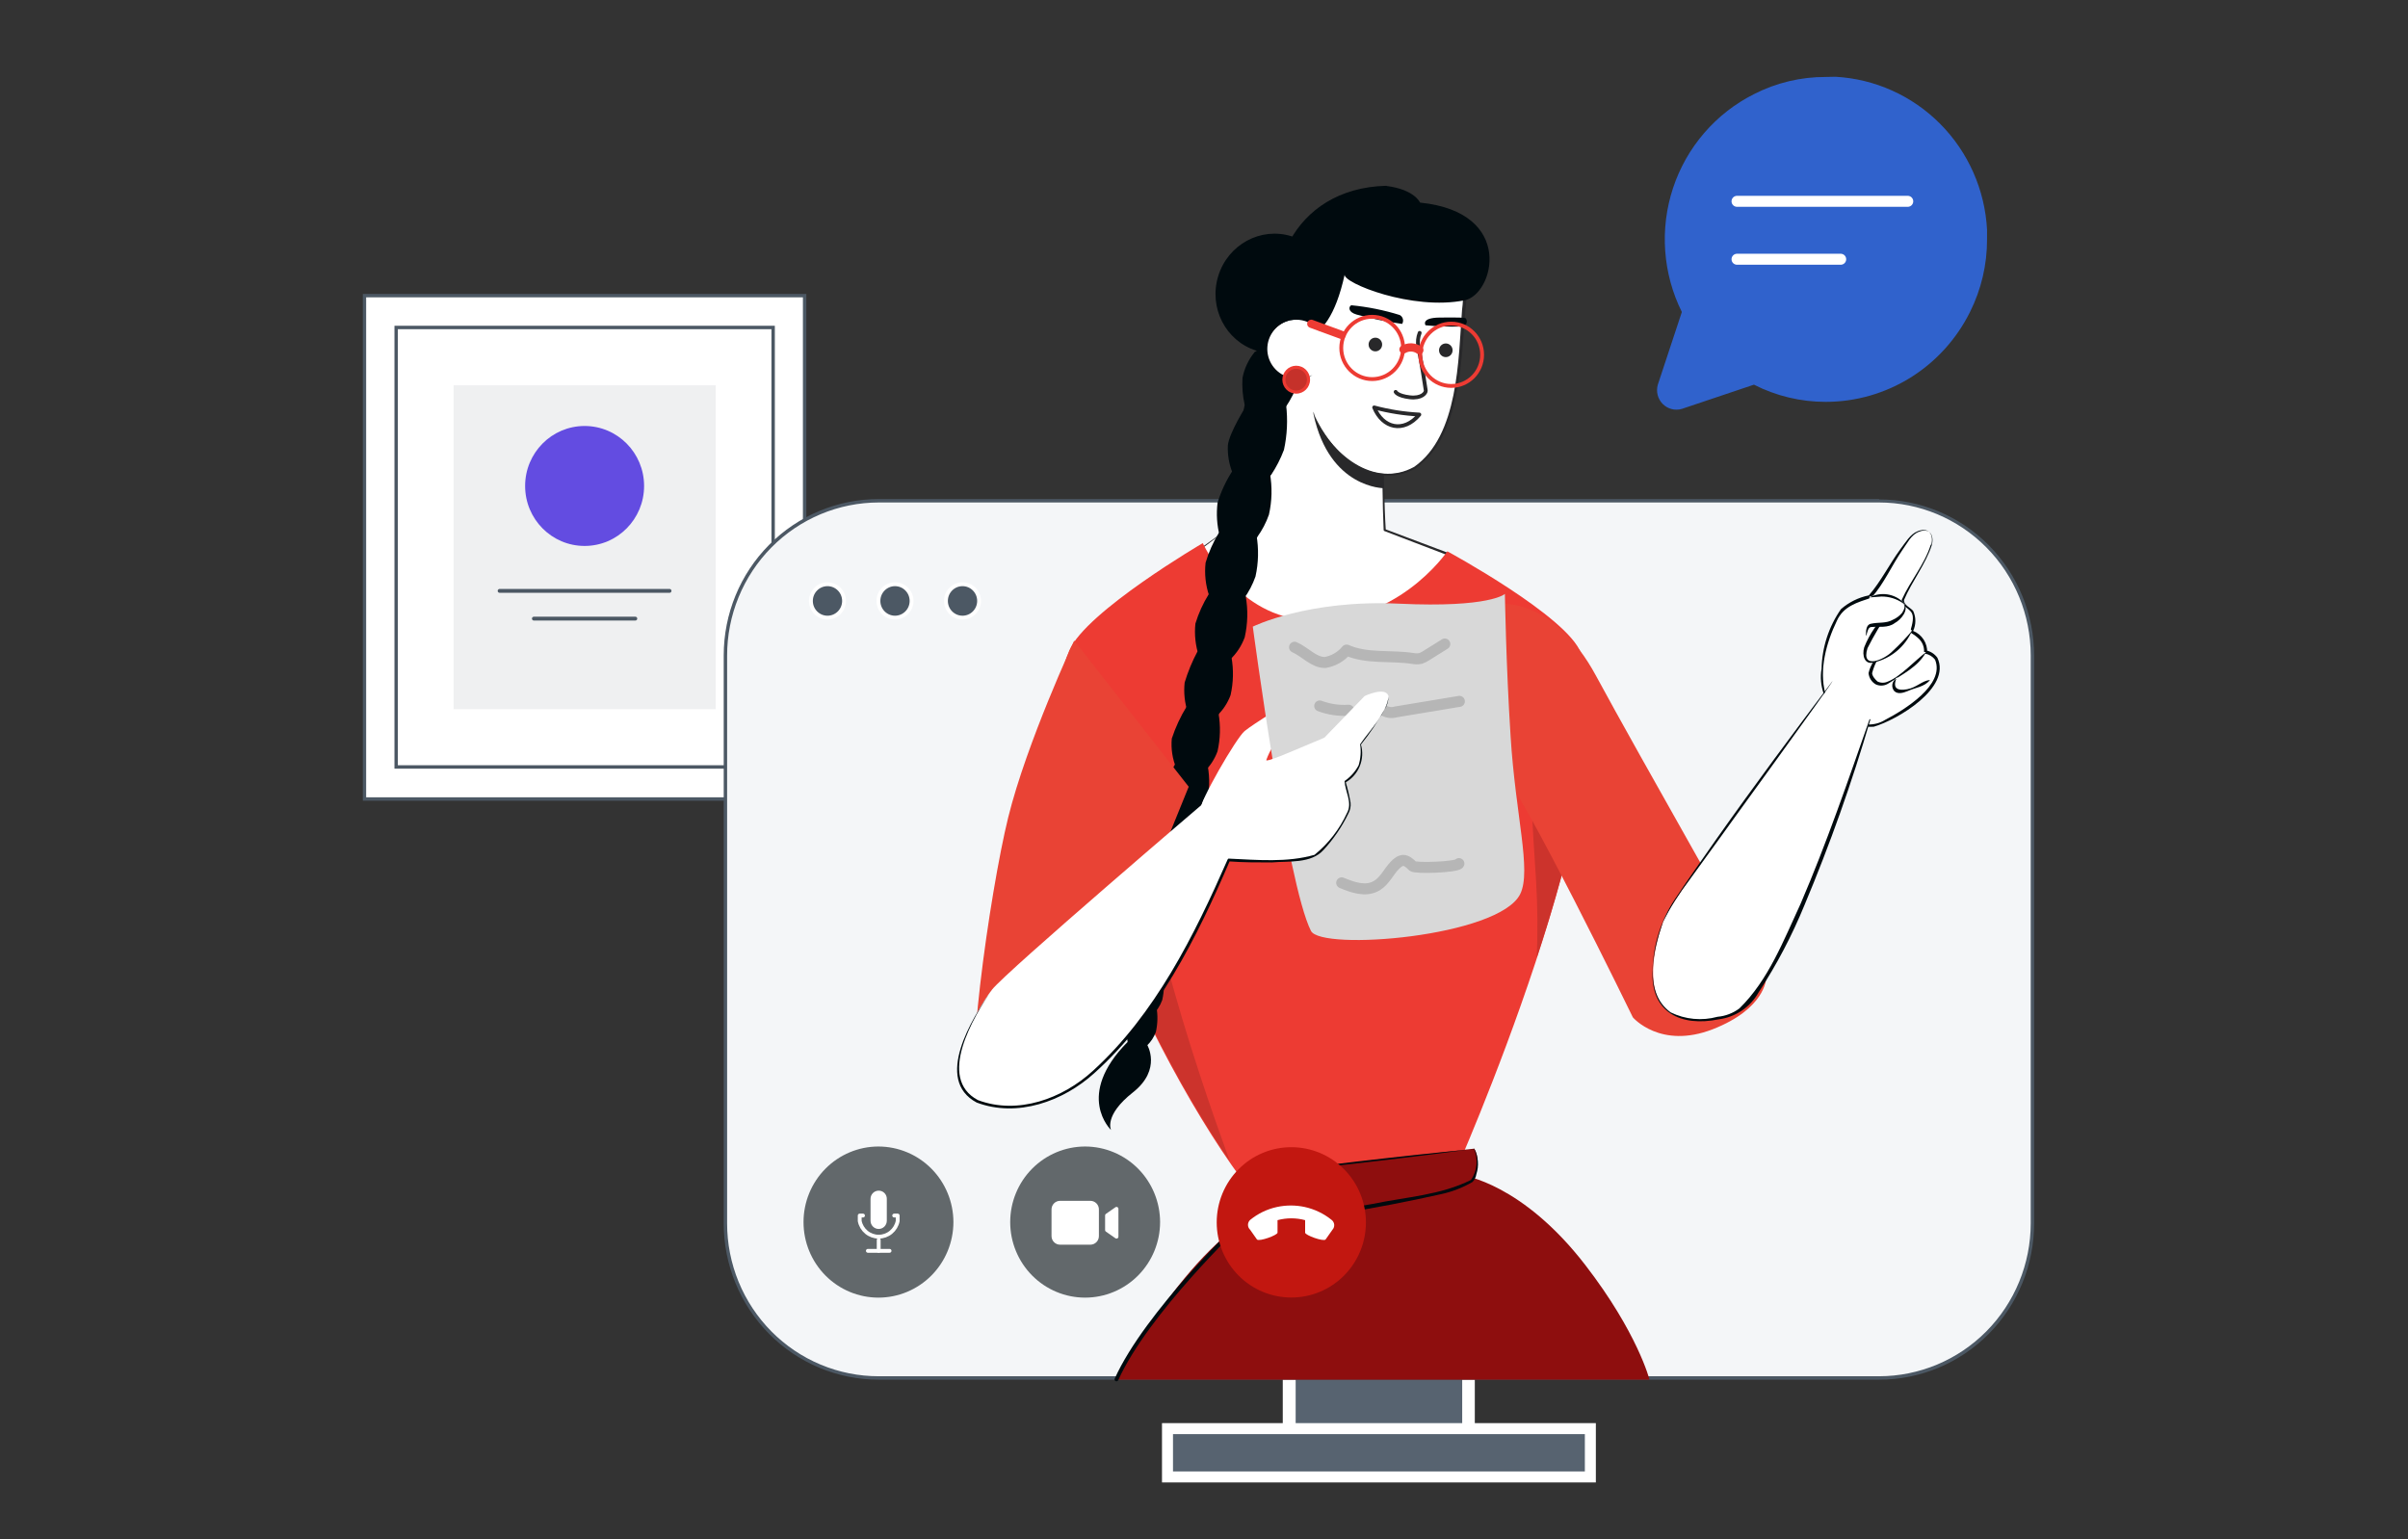 <svg width="219" height="140" viewBox="0 0 219 140" fill="none" xmlns="http://www.w3.org/2000/svg">
<rect x="0" y="0" width="219" height="140" fill="#333333" stroke="none"/>
<mask id="mask0_3243_40734" style="mask-type:alpha" maskUnits="userSpaceOnUse" x="0" y="0" width="219" height="140">
<rect width="219" height="140" fill="#C4C4C4"/>
</mask>
<g mask="url(#mask0_3243_40734)">
</g>
<g clip-path="url(#clip0_3243_40734)">
<path d="M73.18 26.885H33.148V72.661H73.18V26.885Z" fill="white"/>
<path d="M73.023 27.046V72.52H33.301V27.046H73.023ZM73.332 26.735H32.992V72.831H73.332V26.726V26.735Z" fill="#4C5864"/>
<path d="M70.308 29.781H36.031V69.765H70.308V29.781Z" fill="white"/>
<path d="M70.161 29.942V69.605H36.183V29.942H70.161ZM70.469 29.631H35.875V69.916H70.469V29.631Z" fill="#4C5864"/>
<g opacity="0.3">
<path opacity="0.3" d="M65.094 35.042H41.25V64.505H65.094V35.042Z" fill="#4C5864"/>
</g>
<path d="M53.168 49.658C56.156 49.658 58.578 47.216 58.578 44.203C58.578 41.19 56.156 38.747 53.168 38.747C50.18 38.747 47.758 41.19 47.758 44.203C47.758 47.216 50.18 49.658 53.168 49.658Z" fill="#634CE1"/>
<path d="M45.438 53.745H60.893" stroke="#4C5864" stroke-width="0.35" stroke-linecap="round" stroke-linejoin="round"/>
<path d="M48.555 56.269H57.78" stroke="#4C5864" stroke-width="0.35" stroke-linecap="round" stroke-linejoin="round"/>
<path d="M117.336 133.771V113.944H133.483V133.771H117.336Z" fill="#576370" stroke="white"/>
<path d="M133.82 113.595V134.102H116.972V113.595H133.82ZM134.129 113.284H116.664V134.413H134.129V113.284Z" fill="white"/>
<path d="M79.918 125.341C76.219 125.339 72.672 123.856 70.057 121.219C67.441 118.582 65.971 115.006 65.969 111.276V59.644C65.973 55.918 67.444 52.345 70.057 49.71C72.67 47.075 76.213 45.593 79.909 45.588H170.888C174.584 45.593 178.127 47.075 180.74 49.71C183.354 52.345 184.824 55.918 184.828 59.644V111.276C184.826 115.004 183.357 118.579 180.743 121.216C178.13 123.853 174.586 125.337 170.888 125.341H79.918Z" fill="#F4F6F8"/>
<path d="M170.899 45.704C174.555 45.708 178.059 47.175 180.645 49.782C183.23 52.388 184.684 55.922 184.689 59.609V111.276C184.684 114.963 183.23 118.497 180.645 121.104C178.059 123.71 174.555 125.177 170.899 125.182H79.919C78.108 125.183 76.314 124.824 74.64 124.125C72.967 123.427 71.446 122.403 70.165 121.111C68.885 119.82 67.869 118.287 67.176 116.599C66.484 114.911 66.128 113.103 66.129 111.276V59.644C66.126 57.816 66.481 56.005 67.173 54.315C67.865 52.625 68.88 51.089 70.16 49.794C71.441 48.5 72.962 47.472 74.636 46.77C76.311 46.068 78.106 45.706 79.919 45.704H170.899ZM170.899 45.393H79.919C76.18 45.393 72.594 46.89 69.95 49.556C67.306 52.222 65.82 55.839 65.82 59.609V111.276C65.82 115.047 67.306 118.663 69.95 121.329C72.594 123.995 76.18 125.493 79.919 125.493H170.899C174.638 125.493 178.224 123.995 180.868 121.329C183.512 118.663 184.997 115.047 184.997 111.276V59.644C184.997 55.874 183.512 52.258 180.868 49.592C178.224 46.926 174.638 45.428 170.899 45.428V45.393Z" fill="#4C5864"/>
<path d="M116.817 35.122C116.817 35.54 114.059 44.896 113.152 46.424C112.244 47.952 107.68 50.947 107.68 50.947C107.68 50.947 111.856 66.522 124.272 66.94C136.688 67.357 131.771 50.378 131.771 50.378L125.937 48.165L125.638 37.939C125.638 37.939 125.224 29.444 122.457 27.712C118.351 25.18 116.817 35.122 116.817 35.122Z" fill="white"/>
<path d="M116.815 35.122C116.056 38.206 115.141 41.248 114.075 44.238C113.691 45.8 112.794 47.185 111.528 48.166C110.334 49.179 109.068 50.103 107.739 50.929C108.847 54.647 110.687 58.101 113.15 61.085C116.674 65.438 123.001 68.317 128.447 66.114C133.927 63.217 132.852 55.558 131.663 50.449L131.733 50.529L125.9 48.299C125.883 48.291 125.868 48.279 125.857 48.263C125.846 48.247 125.84 48.229 125.838 48.21C125.609 43.51 125.926 36.775 124.755 32.217C124.323 30.004 122.596 25.935 119.838 27.827C117.899 29.675 117.344 32.554 116.815 35.095V35.122ZM116.815 35.122C117.335 32.563 117.864 29.693 119.811 27.819C122.596 25.873 124.402 29.978 124.843 32.217C126.041 36.739 125.724 43.519 126.032 48.21L125.971 48.13L131.804 50.325C133.037 54.821 133.786 60.56 130.923 64.585C128.279 67.802 123.574 67.509 120.032 66.3C113.555 63.883 109.634 57.335 107.695 50.964C109.519 49.534 111.749 48.299 113.185 46.424C114.717 42.766 115.955 38.989 116.886 35.131L116.815 35.122Z" fill="#28282A"/>
<path d="M119.467 37.707C119.106 36.019 125.706 40.506 125.706 40.506L125.873 44.406C125.873 44.406 120.921 44.442 119.467 37.707Z" fill="#28282A"/>
<path d="M117.891 31.354C117.891 31.354 117.521 22.184 121.812 20.878C126.103 19.572 132.386 21.456 132.967 24.326C133.196 25.237 133.27 26.18 133.188 27.116C133.117 28.209 132.967 30.261 132.959 30.67C132.867 33.08 132.473 35.468 131.787 37.778C130.844 40.71 129.443 43.038 126.429 43.109C121.821 43.269 119.547 37.778 119.547 37.778" fill="white"/>
<path d="M117.891 31.354C117.891 27.8 118.014 21.829 122.191 20.692C125.495 19.874 131.883 20.576 133.108 24.317C133.38 25.599 133.437 26.917 133.276 28.218C132.906 32.793 132.861 39.768 128.72 42.62C124.913 44.717 120.939 41.314 119.547 37.813C120.992 41.208 124.931 44.513 128.623 42.46C132.659 39.608 132.632 32.687 132.967 28.2C133.137 26.924 133.09 25.629 132.826 24.37C131.601 20.816 125.416 20.114 122.252 20.878C118.225 21.953 118.005 27.898 117.908 31.372L117.891 31.354Z" fill="#28282A"/>
<path d="M131.492 32.483C131.832 32.483 132.109 32.205 132.109 31.861C132.109 31.518 131.832 31.239 131.492 31.239C131.151 31.239 130.875 31.518 130.875 31.861C130.875 32.205 131.151 32.483 131.492 32.483Z" fill="#28282A"/>
<path d="M125.086 31.959C125.426 31.959 125.702 31.68 125.702 31.337C125.702 30.993 125.426 30.715 125.086 30.715C124.745 30.715 124.469 30.993 124.469 31.337C124.469 31.68 124.745 31.959 125.086 31.959Z" fill="#28282A"/>
<path d="M129.115 30.279C128.958 30.677 128.915 31.111 128.992 31.532C129.194 32.474 129.652 35.308 129.67 35.522C129.688 35.735 129.309 36.268 128.199 36.135C127.088 36.001 126.93 35.646 126.93 35.646" stroke="#28282A" stroke-width="0.35" stroke-linecap="round" stroke-linejoin="round"/>
<path d="M129.083 37.707C127.695 37.636 126.319 37.419 124.977 37.059C125.752 38.951 127.655 39.422 129.083 37.707Z" stroke="#28282A" stroke-width="0.35" stroke-linecap="round" stroke-linejoin="round"/>
<path d="M131.63 50.147C131.63 50.147 126.898 57.157 118.413 56.366C112.245 55.753 109.39 49.4 109.39 49.4C109.39 49.4 98.754 55.62 97.247 59.174C92.049 71.462 107.249 101.317 115.249 110.122C123.25 118.927 132.176 107.021 132.176 107.021C132.176 107.021 148.205 71.009 143.781 59.405C142.548 56.055 131.63 50.147 131.63 50.147Z" fill="#ED3B33"/>
<path d="M111.848 105.616C111.848 105.51 102.93 82.07 103.803 72.306C104.208 67.739 100.745 69.107 96.93 71.87C99.159 83.297 106.164 97.388 111.848 105.616Z" fill="#CC332C"/>
<path d="M142.908 76.145C142.987 75.745 143.084 75.345 143.154 74.945L138.969 64.639C138.969 64.639 139.022 70.041 139.7 80.09C139.84 82.43 139.861 84.776 139.762 87.118C140.943 83.52 142.053 79.761 142.908 76.145Z" fill="#CC332C"/>
<path d="M120.928 28.276C121.811 25.403 120.259 22.365 117.46 21.49C114.662 20.616 111.678 22.236 110.794 25.109C109.911 27.982 111.464 31.02 114.262 31.895C117.06 32.77 120.045 31.149 120.928 28.276Z" fill="#000A0E"/>
<path d="M126.109 16.916C128.665 17.245 129.149 18.427 129.149 18.427C137.855 19.315 135.846 26.788 133.212 27.312C128.427 28.28 122.127 25.73 122.294 24.975C120.585 32.75 117.086 30.422 117.086 30.422C114.443 25.446 117.368 17.094 126.109 16.898" fill="#000A0E"/>
<path d="M118.281 30.67L104.315 94.999C104.315 94.999 105.707 97.255 103.037 99.361C100.367 101.467 101.046 102.782 101.046 102.782C101.046 102.782 97.724 99.654 102.543 94.785C103.151 89.596 114.104 32.047 114.104 32.047C114.104 32.047 117.188 29.71 118.281 30.67Z" fill="#000A0E"/>
<path d="M118.28 30.67C118.445 32.039 118.38 33.427 118.087 34.775C117.783 35.583 117.387 36.352 116.906 37.067L113.196 36.801C113.014 36.003 112.949 35.183 113.002 34.366C113.171 33.507 113.549 32.704 114.104 32.029" fill="#000A0E"/>
<path d="M116.966 36.818C117.131 38.185 117.065 39.57 116.772 40.914C116.468 41.725 116.072 42.497 115.592 43.216L112.067 42.94C111.767 42.166 111.632 41.336 111.67 40.506C111.794 39.342 113.353 36.898 113.353 36.898" fill="#000A0E"/>
<path d="M115.493 43.038C115.717 44.29 115.687 45.575 115.405 46.815C115.15 47.542 114.791 48.227 114.339 48.849L110.928 48.761C110.674 47.769 110.608 46.738 110.735 45.722C111.051 44.697 111.508 43.722 112.092 42.825" fill="#000A0E"/>
<path d="M114.27 48.663C114.489 49.915 114.459 51.198 114.182 52.439C113.927 53.166 113.568 53.852 113.116 54.473L109.961 54.162C109.641 53.206 109.533 52.19 109.644 51.186C109.927 50.223 110.335 49.303 110.86 48.449" fill="#000A0E"/>
<path d="M113.293 54.224C113.512 55.465 113.482 56.737 113.204 57.965C112.924 58.736 112.468 59.43 111.874 59.991L109.037 59.671C108.721 58.722 108.613 57.716 108.719 56.721C109.004 55.783 109.41 54.887 109.927 54.056" fill="#000A0E"/>
<path d="M111.997 59.761C112.202 60.909 112.175 62.088 111.917 63.226C111.654 63.942 111.228 64.587 110.675 65.109L108.031 64.816C107.74 63.936 107.641 63.002 107.741 62.08C108.037 61.098 108.429 60.148 108.913 59.245" fill="#000A0E"/>
<path d="M110.818 64.869C111.018 66.018 110.989 67.197 110.73 68.334C110.471 69.051 110.048 69.696 109.496 70.218L106.994 69.907C106.631 69.047 106.485 68.11 106.571 67.179C106.907 66.154 107.362 65.173 107.928 64.256" fill="#000A0E"/>
<path d="M109.845 69.694C110.036 70.784 110.008 71.902 109.765 72.981C109.516 73.657 109.115 74.266 108.593 74.758L106.223 74.465C105.88 73.65 105.74 72.762 105.818 71.88C106.136 70.903 106.571 69.969 107.113 69.099" fill="#000A0E"/>
<path d="M108.993 74.314C109.184 75.407 109.157 76.528 108.914 77.61C108.662 78.285 108.261 78.892 107.742 79.387L105.372 79.094C105.027 78.276 104.888 77.385 104.967 76.5C105.284 75.527 105.716 74.597 106.253 73.728" fill="#000A0E"/>
<path d="M107.907 79.139C108.102 80.229 108.079 81.347 107.837 82.427C107.583 83.102 107.179 83.71 106.656 84.204L104.286 83.911C103.942 83.095 103.803 82.207 103.88 81.325C104.198 80.348 104.633 79.414 105.176 78.544" fill="#000A0E"/>
<path d="M106.826 83.91C107.002 84.9 106.978 85.915 106.755 86.895C106.531 87.514 106.166 88.071 105.689 88.521L103.539 88.255C103.227 87.512 103.102 86.703 103.178 85.9C103.465 85.019 103.856 84.175 104.341 83.386" fill="#000A0E"/>
<path d="M105.762 88.353C105.914 89.219 105.893 90.107 105.7 90.965C105.503 91.503 105.183 91.987 104.766 92.378L102.889 92.147C102.614 91.5 102.502 90.795 102.563 90.094C102.819 89.321 103.165 88.581 103.594 87.891" fill="#000A0E"/>
<path d="M105.175 91.587C105.308 92.344 105.29 93.121 105.122 93.871C104.947 94.343 104.667 94.769 104.302 95.115L102.646 94.91C102.412 94.349 102.315 93.74 102.364 93.133C102.582 92.455 102.877 91.805 103.245 91.196" fill="#000A0E"/>
<path d="M117.885 34.536C119.379 34.536 120.59 33.314 120.59 31.808C120.59 30.301 119.379 29.08 117.885 29.08C116.391 29.08 115.18 30.301 115.18 31.808C115.18 33.314 116.391 34.536 117.885 34.536Z" fill="white"/>
<path d="M117.881 29.071C117.261 29.075 116.662 29.3 116.19 29.704C115.717 30.109 115.401 30.669 115.296 31.285C115.191 31.901 115.304 32.535 115.615 33.075C115.927 33.615 116.417 34.029 116.999 34.242C117.379 34.396 117.787 34.465 118.195 34.441C118.603 34.418 119.001 34.305 119.361 34.108C119.013 34.363 118.61 34.529 118.184 34.591C117.759 34.653 117.325 34.609 116.92 34.464C113.977 33.415 114.77 28.911 117.916 29.071H117.881Z" fill="#000A0E"/>
<path d="M166.062 7C163.787 6.99 161.543 7.526 159.515 8.564C157.792 9.429 156.256 10.628 154.994 12.093C153.731 13.557 152.768 15.259 152.159 17.099C151.55 18.94 151.307 20.884 151.445 22.819C151.582 24.754 152.096 26.643 152.959 28.378L150.774 34.989C150.685 35.294 150.68 35.618 150.758 35.927C150.837 36.236 150.996 36.517 151.219 36.743C151.443 36.968 151.722 37.129 152.028 37.208C152.334 37.287 152.656 37.281 152.959 37.192L159.515 34.989C161.544 36.023 163.788 36.558 166.062 36.552C168.783 36.549 171.449 35.783 173.763 34.339C176.077 32.896 177.947 30.832 179.165 28.378C180.19 26.331 180.721 24.069 180.715 21.776V20.888C180.521 17.264 179.006 13.839 176.46 11.273C173.915 8.707 170.519 7.179 166.925 6.982L166.062 7Z" fill="#3062CC"/>
<path d="M157.977 18.311H173.503" stroke="white" stroke-linecap="round" stroke-linejoin="round"/>
<path d="M157.977 23.58H167.405" stroke="white" stroke-linecap="round" stroke-linejoin="round"/>
<path d="M97.694 58.268C97.694 58.268 93.367 67.57 91.693 74.35C90.019 81.129 87.402 99.584 89.199 100.001C90.997 100.419 96.874 99.202 102.496 85.385L108.109 71.56L97.694 58.268Z" fill="#E94335"/>
<path d="M136.618 54.936C136.618 54.936 141.358 54.447 145.156 61.475C148.954 68.504 160.62 89.02 160.62 89.02C160.62 89.02 160.559 91.747 155.783 93.613C151.007 95.479 148.504 92.538 148.504 92.538C148.504 92.538 138.521 72.013 136.018 69.241C133.516 66.469 130.59 56.207 136.618 54.963" fill="#E94335"/>
<path d="M133.065 106.923C133.065 106.923 138.44 107.625 144.176 115.062C148.943 121.237 150.018 125.493 150.018 125.493H101.555C101.555 125.493 108.084 113.054 115.195 109.962C122.306 106.87 133.065 106.923 133.065 106.923Z" fill="#8E0E0E"/>
<path d="M115.177 69.098C115.488 68.253 115.965 67.48 116.578 66.824C117.142 66.442 119.997 63.447 117.248 63.83C117.248 63.83 113.952 65.873 113.195 66.495C112.437 67.117 109.062 72.946 109.15 73.71" fill="white"/>
<path d="M136.865 54.02C136.865 54.02 135.535 55.3 127.234 54.909C118.934 54.518 113.938 56.997 113.938 56.997C113.938 56.997 117.048 80.383 119.224 84.665C120.106 86.531 136.372 85.225 138.266 81.307C139.297 79.157 137.835 74.199 137.385 66.984C136.971 60.56 136.865 54.02 136.865 54.02Z" fill="#D8D8D8"/>
<path d="M117.734 58.871C118.695 59.289 119.497 60.284 120.519 60.257C121.282 60.13 121.973 59.73 122.466 59.129C124.325 59.955 126.484 59.582 128.493 59.893C128.723 59.938 128.959 59.938 129.189 59.893C129.347 59.84 129.498 59.769 129.639 59.68L131.401 58.578" stroke="#B6B6B6" stroke-linecap="round" stroke-linejoin="round"/>
<path d="M120.023 64.212C120.867 64.529 121.768 64.662 122.667 64.603" stroke="#B6B6B6" stroke-linecap="round" stroke-linejoin="round"/>
<path d="M125.891 64.647C126.216 64.821 126.595 64.859 126.948 64.754L132.728 63.794" stroke="#B6B6B6" stroke-linecap="round" stroke-linejoin="round"/>
<path d="M122.023 80.302C123.019 80.72 124.173 81.12 125.125 80.605C126.077 80.089 126.359 79.023 127.169 78.436C127.295 78.339 127.444 78.278 127.601 78.259C127.962 78.259 128.244 78.552 128.482 78.783C128.72 79.014 132.527 78.881 132.685 78.552" stroke="#B6B6B6" stroke-linecap="round" stroke-linejoin="round"/>
<path d="M126.28 63.305C125.998 62.416 124.113 63.305 124.113 63.305L120.447 67.099L117.724 68.245C117.724 68.245 115.081 69.382 115.178 69.134L109.891 72.688C109.891 72.688 91.527 88.352 90.215 90.023C88.902 91.693 82.636 101.574 93.14 100.578C102.524 99.69 110.252 81.919 111.768 78.206C111.768 78.206 117.53 78.641 119.601 77.823C120.482 77.477 122.888 74.029 122.8 73.177C122.692 72.47 122.533 71.772 122.324 71.088C122.324 71.088 123.646 70.138 123.734 69.187C123.795 68.683 123.795 68.172 123.734 67.668C123.734 67.668 126.562 64.158 126.28 63.305Z" fill="white"/>
<path d="M90.218 90.023C88.526 92.502 85.187 98.082 88.94 100.063C92.571 101.423 96.633 99.939 99.4 97.398C105.066 92.236 108.599 85.119 111.657 78.162C111.667 78.141 111.683 78.124 111.702 78.112C111.722 78.1 111.744 78.093 111.767 78.093C111.79 78.093 111.812 78.1 111.832 78.112C111.851 78.124 111.867 78.141 111.877 78.162L111.78 78.099C114.344 78.215 117.067 78.472 119.552 77.753C120.814 76.732 121.824 75.43 122.504 73.95C123.032 73.017 122.328 71.977 122.283 71.044C122.817 70.678 123.255 70.187 123.561 69.614C123.75 68.993 123.798 68.337 123.702 67.695C124.583 66.389 126.125 64.923 126.284 63.323C126.283 63.753 126.158 64.173 125.923 64.532C125.297 65.655 124.578 66.722 123.773 67.721C123.958 68.371 123.921 69.065 123.666 69.691C123.412 70.316 122.956 70.837 122.372 71.169V71.08C122.565 71.718 122.718 72.368 122.83 73.026C122.863 73.372 122.789 73.719 122.618 74.021C122.035 75.218 121.281 76.323 120.38 77.3C119.235 78.579 117.208 78.304 115.666 78.446C114.353 78.446 113.023 78.446 111.727 78.348C111.708 78.347 111.689 78.342 111.672 78.333C111.656 78.324 111.641 78.311 111.63 78.295H111.851C108.837 85.323 105.277 92.449 99.514 97.62C96.686 100.179 92.518 101.681 88.826 100.286C84.922 98.207 88.403 92.609 90.174 90.094L90.218 90.023Z" fill="#000A0E"/>
<path d="M175.682 49.542C175.479 50.626 173.091 54.189 173.038 54.615C172.986 55.042 173.523 55.255 173.92 55.628C174.316 56.002 173.972 57.139 173.92 57.406C173.867 57.672 174.404 57.628 174.862 58.294C174.992 58.438 175.087 58.609 175.142 58.795C175.197 58.981 175.21 59.177 175.18 59.369C175.18 59.369 177.056 59.733 176.061 61.866C175.065 63.998 171.082 66.148 170.051 66.113C169.02 66.077 165.54 65.047 165.76 61.359C165.98 57.672 167.214 55.931 167.76 55.406C168.455 54.904 169.243 54.547 170.078 54.358C170.589 54.225 173.021 49.569 174.087 48.645C174.395 48.263 176.034 47.667 175.682 49.542Z" fill="white"/>
<path d="M175.704 49.543C175.14 51.32 173.871 52.883 173.157 54.59C173.157 55.051 173.721 55.247 173.994 55.567C174.127 55.852 174.196 56.163 174.196 56.478C174.196 56.792 174.127 57.103 173.994 57.388C174.384 57.543 174.716 57.816 174.945 58.169C175.174 58.523 175.288 58.939 175.272 59.361L175.157 59.157C175.574 59.24 175.945 59.477 176.197 59.823C177.501 62.551 172.549 65.492 170.399 66.105C169.222 66.17 168.066 65.772 167.174 64.994C166.583 64.493 166.133 63.845 165.868 63.114C165.604 62.382 165.534 61.594 165.667 60.827C165.707 58.884 166.321 56.997 167.43 55.407C168.154 54.775 169.028 54.343 169.967 54.154C171.069 52.883 171.836 51.311 172.84 49.943C173.298 49.356 173.721 48.583 174.417 48.316C175.404 47.934 175.88 48.592 175.651 49.543H175.704ZM175.704 49.543C175.906 48.654 175.484 47.979 174.514 48.37C173.801 48.636 173.457 49.427 173.025 50.014C172.047 51.435 171.36 53.061 170.205 54.367C168.919 54.794 167.65 55.132 167.051 56.482C166.099 58.446 165.421 60.925 166.011 63.084C166.742 65.083 169.483 66.691 171.439 65.483C173.148 64.594 176.937 62.293 175.986 60.001C175.767 59.718 175.454 59.525 175.105 59.459C175.083 59.453 175.063 59.444 175.046 59.431C175.028 59.417 175.014 59.401 175.003 59.382C174.992 59.362 174.986 59.341 174.983 59.319C174.981 59.297 174.983 59.275 174.99 59.254C174.994 59.045 174.956 58.838 174.879 58.644C174.802 58.45 174.687 58.274 174.541 58.126C174.334 57.923 174.103 57.746 173.853 57.602C173.808 57.57 173.775 57.523 173.759 57.47C173.743 57.417 173.745 57.36 173.765 57.308C173.906 56.82 174.109 56.109 173.836 55.7C173.563 55.291 172.955 55.132 172.955 54.563C173.756 52.786 175.025 51.364 175.598 49.543H175.704Z" fill="#000A0E"/>
<path d="M171.179 59.316C171.179 59.316 169.743 60.941 170.175 61.555C170.606 62.168 170.959 62.816 173.021 61.244C175.083 59.671 175.153 59.307 175.153 59.307" fill="white"/>
<path d="M171.189 59.325C170.759 59.891 170.444 60.538 170.264 61.227C170.264 61.484 170.563 61.831 170.757 61.991C170.904 62.061 171.065 62.098 171.228 62.098C171.391 62.098 171.552 62.061 171.7 61.991C172.828 61.555 174.185 60.054 175.163 59.325C174.44 60.658 172.995 61.342 171.77 62.151C171.601 62.266 171.406 62.337 171.202 62.355C170.999 62.374 170.794 62.34 170.607 62.257C170.421 62.153 170.263 62.005 170.146 61.825C170.03 61.646 169.958 61.44 169.938 61.227C170.112 60.465 170.557 59.795 171.189 59.343V59.325Z" fill="#000A0E"/>
<path d="M172.462 61.644C172.462 61.644 171.933 62.319 172.462 62.728C172.99 63.136 174.876 62.248 175.546 61.839" fill="white"/>
<path d="M172.473 61.697C172.103 62.63 172.588 62.843 173.451 62.692C174.315 62.541 174.8 61.91 175.531 61.848C175.02 62.497 174.192 62.532 173.495 62.861C173.117 63.012 172.614 63.181 172.279 62.861C172.206 62.778 172.152 62.679 172.122 62.571C172.092 62.464 172.086 62.351 172.104 62.241C172.123 62.131 172.166 62.027 172.23 61.936C172.293 61.845 172.377 61.769 172.473 61.715V61.697Z" fill="#000A0E"/>
<path d="M171.793 55.647C171.074 56.556 170.423 57.519 169.845 58.525C169.528 59.281 169.555 59.849 169.845 60.142C170.136 60.436 172.251 60.053 173.89 57.361" fill="white"/>
<path d="M171.807 55.655C171.076 56.709 170.419 57.814 169.842 58.961C169.217 60.96 171.393 60 172.133 59.218C172.758 58.64 173.347 58.023 173.896 57.37C173.584 58.081 173.114 58.709 172.523 59.207C171.932 59.704 171.234 60.058 170.486 60.24C169.551 60.542 169.331 59.583 169.543 58.881C170.03 57.642 170.799 56.537 171.79 55.655H171.807Z" fill="#000A0E"/>
<path d="M169.719 57.77C169.719 57.77 169.78 57.094 170.001 56.881C170.221 56.668 171.217 56.81 171.613 56.73C172.123 56.577 172.585 56.292 172.953 55.904C173.157 55.655 173.264 55.338 173.252 55.015C173.094 54.526 171.948 54.127 171.437 54.065C170.962 54.087 170.49 54.152 170.027 54.26" fill="white"/>
<path d="M169.703 57.77C169.703 57.415 169.703 56.837 170.135 56.739C170.857 56.571 171.527 56.739 172.179 56.357C172.492 56.217 172.769 56.008 172.99 55.744C173.166 55.46 173.369 55.06 173.051 54.856C172.479 54.459 171.799 54.251 171.104 54.26L170.029 54.34C170.527 54.077 171.096 53.98 171.652 54.065C172.208 54.15 172.723 54.411 173.122 54.811C173.686 55.442 172.893 56.366 172.329 56.668C171.712 57.148 170.875 56.97 170.188 57.033C169.879 57.033 169.818 57.566 169.729 57.832L169.703 57.77Z" fill="#000A0E"/>
<path d="M170.09 65.42C170.09 65.42 162.16 91.125 157.393 92.369C147.568 94.919 150.599 85.261 151.48 83.306C152.361 81.351 166.716 61.981 166.716 61.981" fill="white"/>
<path d="M170.111 65.428C168.431 71.165 166.43 76.802 164.119 82.31C162.985 85.084 161.589 87.741 159.951 90.245C159.579 90.914 159.057 91.486 158.427 91.915C157.796 92.344 157.075 92.618 156.321 92.715C152.893 93.417 150.073 92.111 150.293 88.201C150.357 85.938 151.047 83.738 152.285 81.848C153.06 80.658 155.254 77.521 156.1 76.322C159.537 71.453 163.097 66.672 166.674 61.928C166.806 61.928 156.224 76.446 156.25 76.455L153.607 80.098C152.704 81.273 151.913 82.532 151.245 83.856C150.364 86.397 149.395 90.236 151.941 92.084C153.269 92.731 154.783 92.873 156.206 92.484C156.927 92.421 157.617 92.156 158.197 91.72C160.841 89.143 162.224 85.5 163.766 82.186C166.11 76.739 168.102 70.937 170.031 65.42L170.111 65.428Z" fill="#000A0E"/>
<path d="M115.18 69.099L114.44 72.448L109.408 74.092C109.408 74.092 108.959 73.799 109.505 72.679C110.051 71.56 112.853 69.463 112.853 69.463L115.18 69.099Z" fill="white"/>
<path d="M134.078 104.479L112.719 106.923V111.366C112.719 111.366 133.408 109.002 134.078 107.154C134.748 105.306 134.078 104.479 134.078 104.479Z" fill="#8E0E0E"/>
<path d="M134.076 104.497C129.133 105.164 123.035 105.892 118.057 106.399C116.374 106.532 114.224 106.879 112.77 106.923V111.366L112.664 111.277C116.277 110.779 121.335 110.131 124.877 109.5C127.838 108.878 131.045 108.709 133.785 107.323C134.068 106.908 134.239 106.427 134.283 105.925C134.326 105.424 134.24 104.92 134.032 104.462L134.076 104.497ZM134.076 104.497C134.262 104.848 134.375 105.232 134.408 105.628C134.441 106.024 134.394 106.422 134.27 106.799C134.233 107.068 134.11 107.318 133.918 107.51C133.014 108.036 132.032 108.414 131.01 108.629C124.982 109.985 118.875 110.952 112.726 111.526H112.673V111.419V106.976C112.673 106.923 112.673 106.923 112.726 106.923C119.599 106.115 127.194 105.146 134.094 104.515L134.076 104.497Z" fill="#000A0E"/>
<path d="M112.721 106.923V111.365C112.721 111.365 104.297 119.362 101.539 125.466" stroke="#000A0E" stroke-width="0.35" stroke-linecap="round" stroke-linejoin="round"/>
<path d="M106.18 134.34V129.945H144.638V134.34H106.18Z" fill="#576370" stroke="white"/>
<path d="M75.257 56.179C76.089 56.179 76.764 55.499 76.764 54.66C76.764 53.821 76.089 53.141 75.257 53.141C74.425 53.141 73.75 53.821 73.75 54.66C73.75 55.499 74.425 56.179 75.257 56.179Z" fill="#4C5864" stroke="white" stroke-width="0.35" stroke-miterlimit="10"/>
<path d="M81.397 56.179C82.23 56.179 82.904 55.499 82.904 54.66C82.904 53.821 82.23 53.141 81.397 53.141C80.565 53.141 79.891 53.821 79.891 54.66C79.891 55.499 80.565 56.179 81.397 56.179Z" fill="#4C5864" stroke="white" stroke-width="0.35" stroke-miterlimit="10"/>
<path d="M87.538 56.179C88.37 56.179 89.045 55.499 89.045 54.66C89.045 53.821 88.37 53.141 87.538 53.141C86.706 53.141 86.031 53.821 86.031 54.66C86.031 55.499 86.706 56.179 87.538 56.179Z" fill="#4C5864" stroke="white" stroke-width="0.35" stroke-miterlimit="10"/>
<path opacity="0.6" fill-rule="evenodd" clip-rule="evenodd" d="M79.889 104.284C81.698 104.287 83.431 105.012 84.71 106.301C85.988 107.59 86.707 109.338 86.71 111.161C86.707 112.984 85.988 114.731 84.709 116.018C83.43 117.306 81.697 118.03 79.889 118.03C78.083 118.03 76.35 117.306 75.073 116.018C73.796 114.73 73.078 112.983 73.078 111.161C73.078 109.339 73.795 107.591 75.073 106.302C76.35 105.012 78.082 104.287 79.889 104.284Z" fill="#000A0E"/>
<path d="M79.912 108.3C79.716 108.3 79.528 108.378 79.389 108.518C79.25 108.658 79.172 108.848 79.172 109.046V111.036C79.172 111.234 79.25 111.424 79.389 111.564C79.528 111.704 79.716 111.783 79.912 111.783C80.108 111.783 80.297 111.704 80.435 111.564C80.574 111.424 80.652 111.234 80.652 111.036V109.046C80.653 108.948 80.635 108.85 80.598 108.759C80.561 108.668 80.507 108.585 80.438 108.516C80.369 108.446 80.287 108.391 80.197 108.354C80.106 108.317 80.01 108.299 79.912 108.3Z" fill="white"/>
<path d="M81.325 110.565H81.642V111.063C81.561 111.465 81.345 111.826 81.03 112.085C80.715 112.345 80.321 112.486 79.915 112.486C79.508 112.486 79.114 112.345 78.799 112.085C78.485 111.826 78.268 111.465 78.188 111.063V110.565H78.487" stroke="white" stroke-width="0.35" stroke-linecap="round" stroke-linejoin="round"/>
<path d="M79.914 112.778V113.773" stroke="white" stroke-width="0.35" stroke-linecap="round" stroke-linejoin="round"/>
<path d="M78.93 113.773H80.903" stroke="white" stroke-width="0.35" stroke-linecap="round" stroke-linejoin="round"/>
<path opacity="0.6" fill-rule="evenodd" clip-rule="evenodd" d="M98.686 104.284C100.494 104.287 102.228 105.012 103.506 106.301C104.785 107.59 105.504 109.338 105.507 111.161C105.504 112.984 104.785 114.731 103.506 116.018C102.227 117.306 100.494 118.03 98.686 118.03C96.88 118.03 95.147 117.306 93.87 116.018C92.593 114.73 91.875 112.983 91.875 111.161C91.875 109.339 92.592 107.591 93.869 106.302C95.147 105.012 96.879 104.287 98.686 104.284Z" fill="#000A0E"/>
<path d="M100.68 111.881L101.543 112.485V109.953L100.68 110.557V111.881Z" fill="white" stroke="white" stroke-width="0.35" stroke-linecap="round" stroke-linejoin="round"/>
<path d="M99.166 109.225H96.408C96.306 109.225 96.204 109.245 96.109 109.285C96.015 109.325 95.929 109.383 95.857 109.457C95.785 109.53 95.728 109.618 95.689 109.713C95.651 109.809 95.632 109.912 95.633 110.015V112.423C95.632 112.527 95.651 112.629 95.689 112.725C95.728 112.821 95.785 112.908 95.857 112.982C95.929 113.055 96.015 113.114 96.109 113.154C96.204 113.194 96.306 113.214 96.408 113.214H99.166C99.269 113.214 99.37 113.194 99.465 113.154C99.56 113.114 99.646 113.055 99.718 112.982C99.79 112.908 99.847 112.821 99.885 112.725C99.924 112.629 99.943 112.527 99.942 112.423V110.015C99.943 109.912 99.924 109.809 99.885 109.713C99.847 109.618 99.79 109.53 99.718 109.457C99.646 109.383 99.56 109.325 99.465 109.285C99.37 109.245 99.269 109.225 99.166 109.225Z" fill="white"/>
<path fill-rule="evenodd" clip-rule="evenodd" d="M117.441 104.346C119.241 104.346 120.966 105.067 122.239 106.35C123.511 107.633 124.226 109.373 124.226 111.187C124.226 112.085 124.051 112.975 123.71 113.804C123.368 114.634 122.869 115.387 122.238 116.022C121.608 116.656 120.86 117.16 120.037 117.502C119.214 117.845 118.332 118.021 117.441 118.02C116.551 118.021 115.669 117.845 114.845 117.502C114.022 117.16 113.274 116.656 112.644 116.022C112.014 115.387 111.514 114.634 111.173 113.804C110.832 112.975 110.656 112.085 110.656 111.187C110.656 109.373 111.371 107.633 112.644 106.35C113.916 105.067 115.642 104.346 117.441 104.346Z" fill="#C21710"/>
<path d="M114.319 112.743L113.693 111.854C113.632 111.797 113.584 111.729 113.55 111.652C113.517 111.576 113.5 111.493 113.5 111.41C113.5 111.326 113.517 111.244 113.55 111.167C113.584 111.091 113.632 111.022 113.693 110.965C114.405 110.382 115.245 109.977 116.143 109.784C116.97 109.606 117.826 109.606 118.654 109.784C119.553 109.98 120.395 110.385 121.112 110.965C121.178 111.017 121.232 111.082 121.272 111.155C121.311 111.229 121.335 111.311 121.342 111.394C121.348 111.478 121.338 111.562 121.31 111.641C121.283 111.72 121.24 111.793 121.183 111.854L120.557 112.743C120.355 112.956 118.698 112.352 118.698 112.121V110.983C117.875 110.761 117.009 110.761 116.187 110.983V112.121C116.196 112.343 114.53 112.956 114.319 112.743Z" fill="white"/>
<path d="M117.885 35.806C118.581 35.806 119.145 35.237 119.145 34.535C119.145 33.834 118.581 33.265 117.885 33.265C117.189 33.265 116.625 33.834 116.625 34.535C116.625 35.237 117.189 35.806 117.885 35.806Z" fill="#ED3B33"/>
<path d="M117.884 35.521C118.425 35.521 118.862 35.08 118.862 34.535C118.862 33.99 118.425 33.549 117.884 33.549C117.344 33.549 116.906 33.99 116.906 34.535C116.906 35.08 117.344 35.521 117.884 35.521Z" fill="#C5312A"/>
<path d="M127.52 29.462C127.562 29.395 127.589 29.32 127.601 29.242C127.612 29.164 127.607 29.085 127.586 29.009C127.566 28.933 127.53 28.862 127.48 28.8C127.431 28.739 127.369 28.689 127.3 28.653C125.865 28.206 124.389 27.909 122.894 27.765C122.647 27.889 122.577 28.378 123.37 28.609C124.733 28.985 126.12 29.27 127.52 29.462Z" fill="#000A0E"/>
<path d="M129.648 29.586C129.648 29.586 129.19 28.902 130.935 28.884C132.679 28.867 133.19 28.884 133.296 28.947C133.354 29.017 133.39 29.103 133.399 29.194C133.409 29.285 133.391 29.377 133.349 29.458C133.306 29.539 133.241 29.605 133.161 29.649C133.081 29.692 132.99 29.711 132.9 29.702C131.814 29.732 130.728 29.694 129.648 29.586Z" fill="#000A0E"/>
<path d="M131.983 35.104C133.535 35.104 134.794 33.835 134.794 32.27C134.794 30.704 133.535 29.436 131.983 29.436C130.43 29.436 129.172 30.704 129.172 32.27C129.172 33.835 130.43 35.104 131.983 35.104Z" stroke="#ED3B33" stroke-width="0.35" stroke-miterlimit="10"/>
<path d="M124.795 34.482C126.348 34.482 127.606 33.213 127.606 31.648C127.606 30.082 126.348 28.814 124.795 28.814C123.243 28.814 121.984 30.082 121.984 31.648C121.984 33.213 123.243 34.482 124.795 34.482Z" stroke="#ED3B33" stroke-width="0.35" stroke-miterlimit="10"/>
<path d="M122.016 30.466L119.258 29.453" stroke="#ED3B33" stroke-width="0.75" stroke-linecap="round" stroke-linejoin="round"/>
<path d="M129.086 31.852C128.877 31.701 128.63 31.614 128.374 31.601C128.117 31.589 127.863 31.651 127.641 31.781" stroke="#ED3B33" stroke-width="0.75" stroke-linecap="round" stroke-linejoin="round"/>
</g>
<defs>
<clipPath id="clip0_3243_40734">
<rect width="152" height="128" fill="white" transform="translate(33 7)"/>
</clipPath>
</defs>
</svg>
